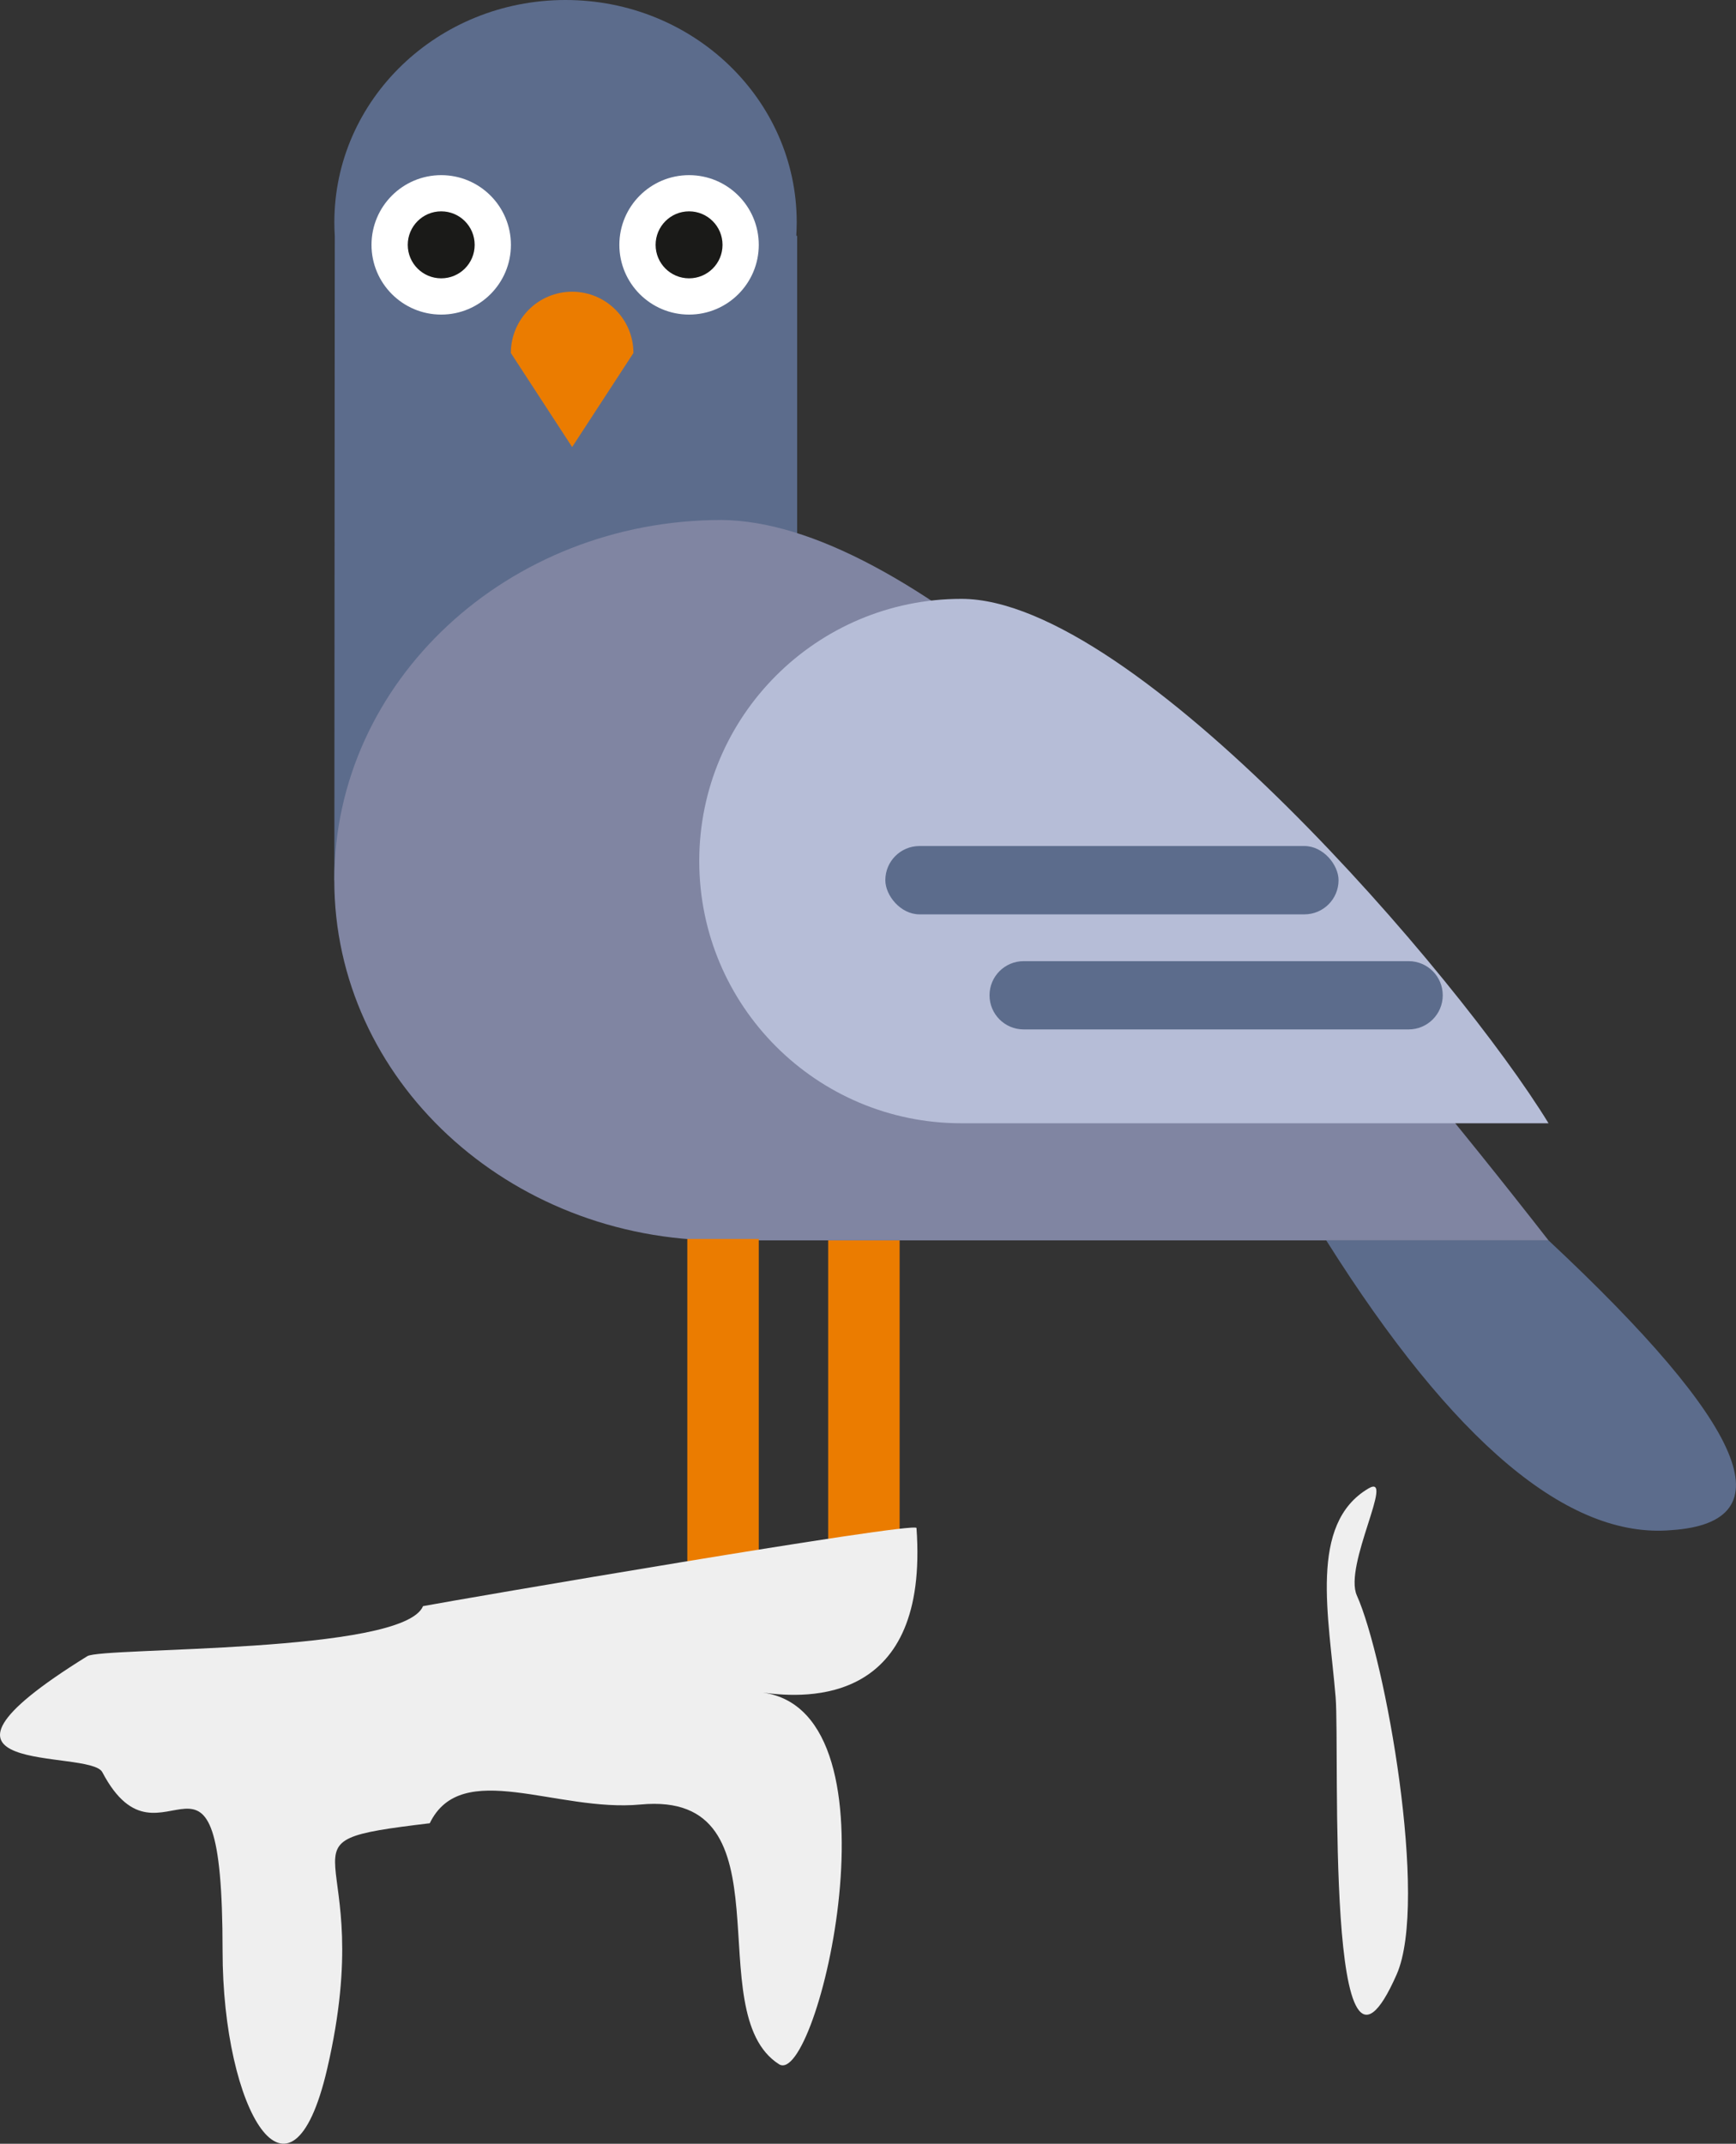 <?xml version="1.0" encoding="UTF-8"?>
<svg id="Vrstva_1" data-name="Vrstva 1" xmlns="http://www.w3.org/2000/svg" viewBox="0 0 286.4 353.61">
  <rect x="0" y="0" width="286.4" height="353.61" fill="#333333" stroke="none"/>
  <defs>
    <style>
      .cls-1, .cls-2 {
        fill: #eb7c00;
      }

      .cls-3, .cls-4 {
        fill: #efefef;
      }

      .cls-5, .cls-6 {
        fill: #5c6c8c;
      }

      .cls-6, .cls-7, .cls-8, .cls-9, .cls-4, .cls-10, .cls-2 {
        fill-rule: evenodd;
      }

      .cls-7 {
        fill: #1a1a18;
      }

      .cls-8 {
        fill: #8085a2;
      }

      .cls-9 {
        fill: #b6bdd7;
      }

      .cls-10 {
        fill: #fff;
      }
    </style>
  </defs>
  <path class="cls-3" d="M225.76,245.52c-9.91,5.85-6.51,21.08-5.41,34.47,.71,8.7-1.86,72.83,10.07,45.68,5.3-12.05-1.89-52.08-6.57-62.5-2.22-4.94,6.4-20.31,1.91-17.65Z"/>
  <path class="cls-6" d="M93.3,0c21.06,0,38.14,16.41,38.14,36.66,0,.75-.03,1.5-.07,2.24h.14v93.72l-76.35,12.56,.07-106.27h0c-.05-.74-.07-1.49-.07-2.24C55.16,16.41,72.23,0,93.3,0Z"/>
  <path class="cls-10" d="M72.79,28.89c6.35,0,11.5,5.15,11.5,11.5s-5.15,11.5-11.5,11.5-11.5-5.15-11.5-11.5,5.15-11.5,11.5-11.5Z"/>
  <path class="cls-7" d="M72.79,34.86c3.05,0,5.52,2.47,5.52,5.53s-2.47,5.52-5.52,5.52-5.52-2.47-5.52-5.52,2.47-5.53,5.52-5.53Z"/>
  <path class="cls-2" d="M104.5,58.23c0-5.58-4.52-10.11-10.11-10.11s-10.11,4.52-10.11,10.11l10.11,15.51,10.11-15.51Z"/>
  <path class="cls-8" d="M119.08,204.6H255.47c-61.54-78.89-107.01-118.51-136.4-118.83-35.3,0-63.92,26.6-63.92,59.42s28.62,59.42,63.92,59.42Z"/>
  <path class="cls-9" d="M255.47,185.28h-96.86c-23.89,0-43.25-19.36-43.25-43.25s19.37-43.25,43.25-43.25c28.7,0,82.17,62.46,96.86,86.5Z"/>
  <path class="cls-6" d="M255.47,204.6h-36.67c21,33.35,39.99,49.28,56.96,47.79,19.18-1.3,12.41-17.23-20.29-47.79Z"/>
  <rect class="cls-1" x="113.39" y="204.36" width="11.79" height="56.86"/>
  <rect class="cls-1" x="136.63" y="204.6" width="11.79" height="56.86"/>
  <path class="cls-10" d="M113.68,28.89c6.35,0,11.5,5.15,11.5,11.5s-5.15,11.5-11.5,11.5-11.5-5.15-11.5-11.5,5.15-11.5,11.5-11.5Z"/>
  <path class="cls-7" d="M113.68,34.86c3.05,0,5.52,2.47,5.52,5.53s-2.47,5.52-5.52,5.52-5.52-2.47-5.52-5.52,2.47-5.53,5.52-5.53Z"/>
  <rect class="cls-5" x="146.06" y="139.55" width="74.77" height="11.27" rx="5.63" ry="5.63"/>
  <path class="cls-5" d="M168.88,158.54h63.51c3.11,0,5.63,2.52,5.63,5.63h0c0,3.11-2.52,5.63-5.63,5.63h-63.51c-3.11,0-5.63-2.52-5.63-5.63h0c0-3.11,2.52-5.63,5.63-5.63Z"/>
  <path class="cls-4" d="M125.86,279.19c23.75,3.29,8.93,65.29,2.66,61.3-13.44-8.56,2.37-45.22-22.85-42.84-13.82,1.31-29.53-7.72-34.77,3.09-27.81,3.34-8.11,2.63-16.93,40.54-6.04,25.95-17.25,6.79-17.25-19.49,0-41.95-9.98-10.73-19.84-29.47-2.09-3.97-35.28,1.19-2.47-19.14,2.46-1.52,52.12-.37,55.38-8.25,5.16-.99,81.33-14.04,81.41-12.89,2.08,29.07-17.82,28.19-25.33,27.15Z"/>
</svg>